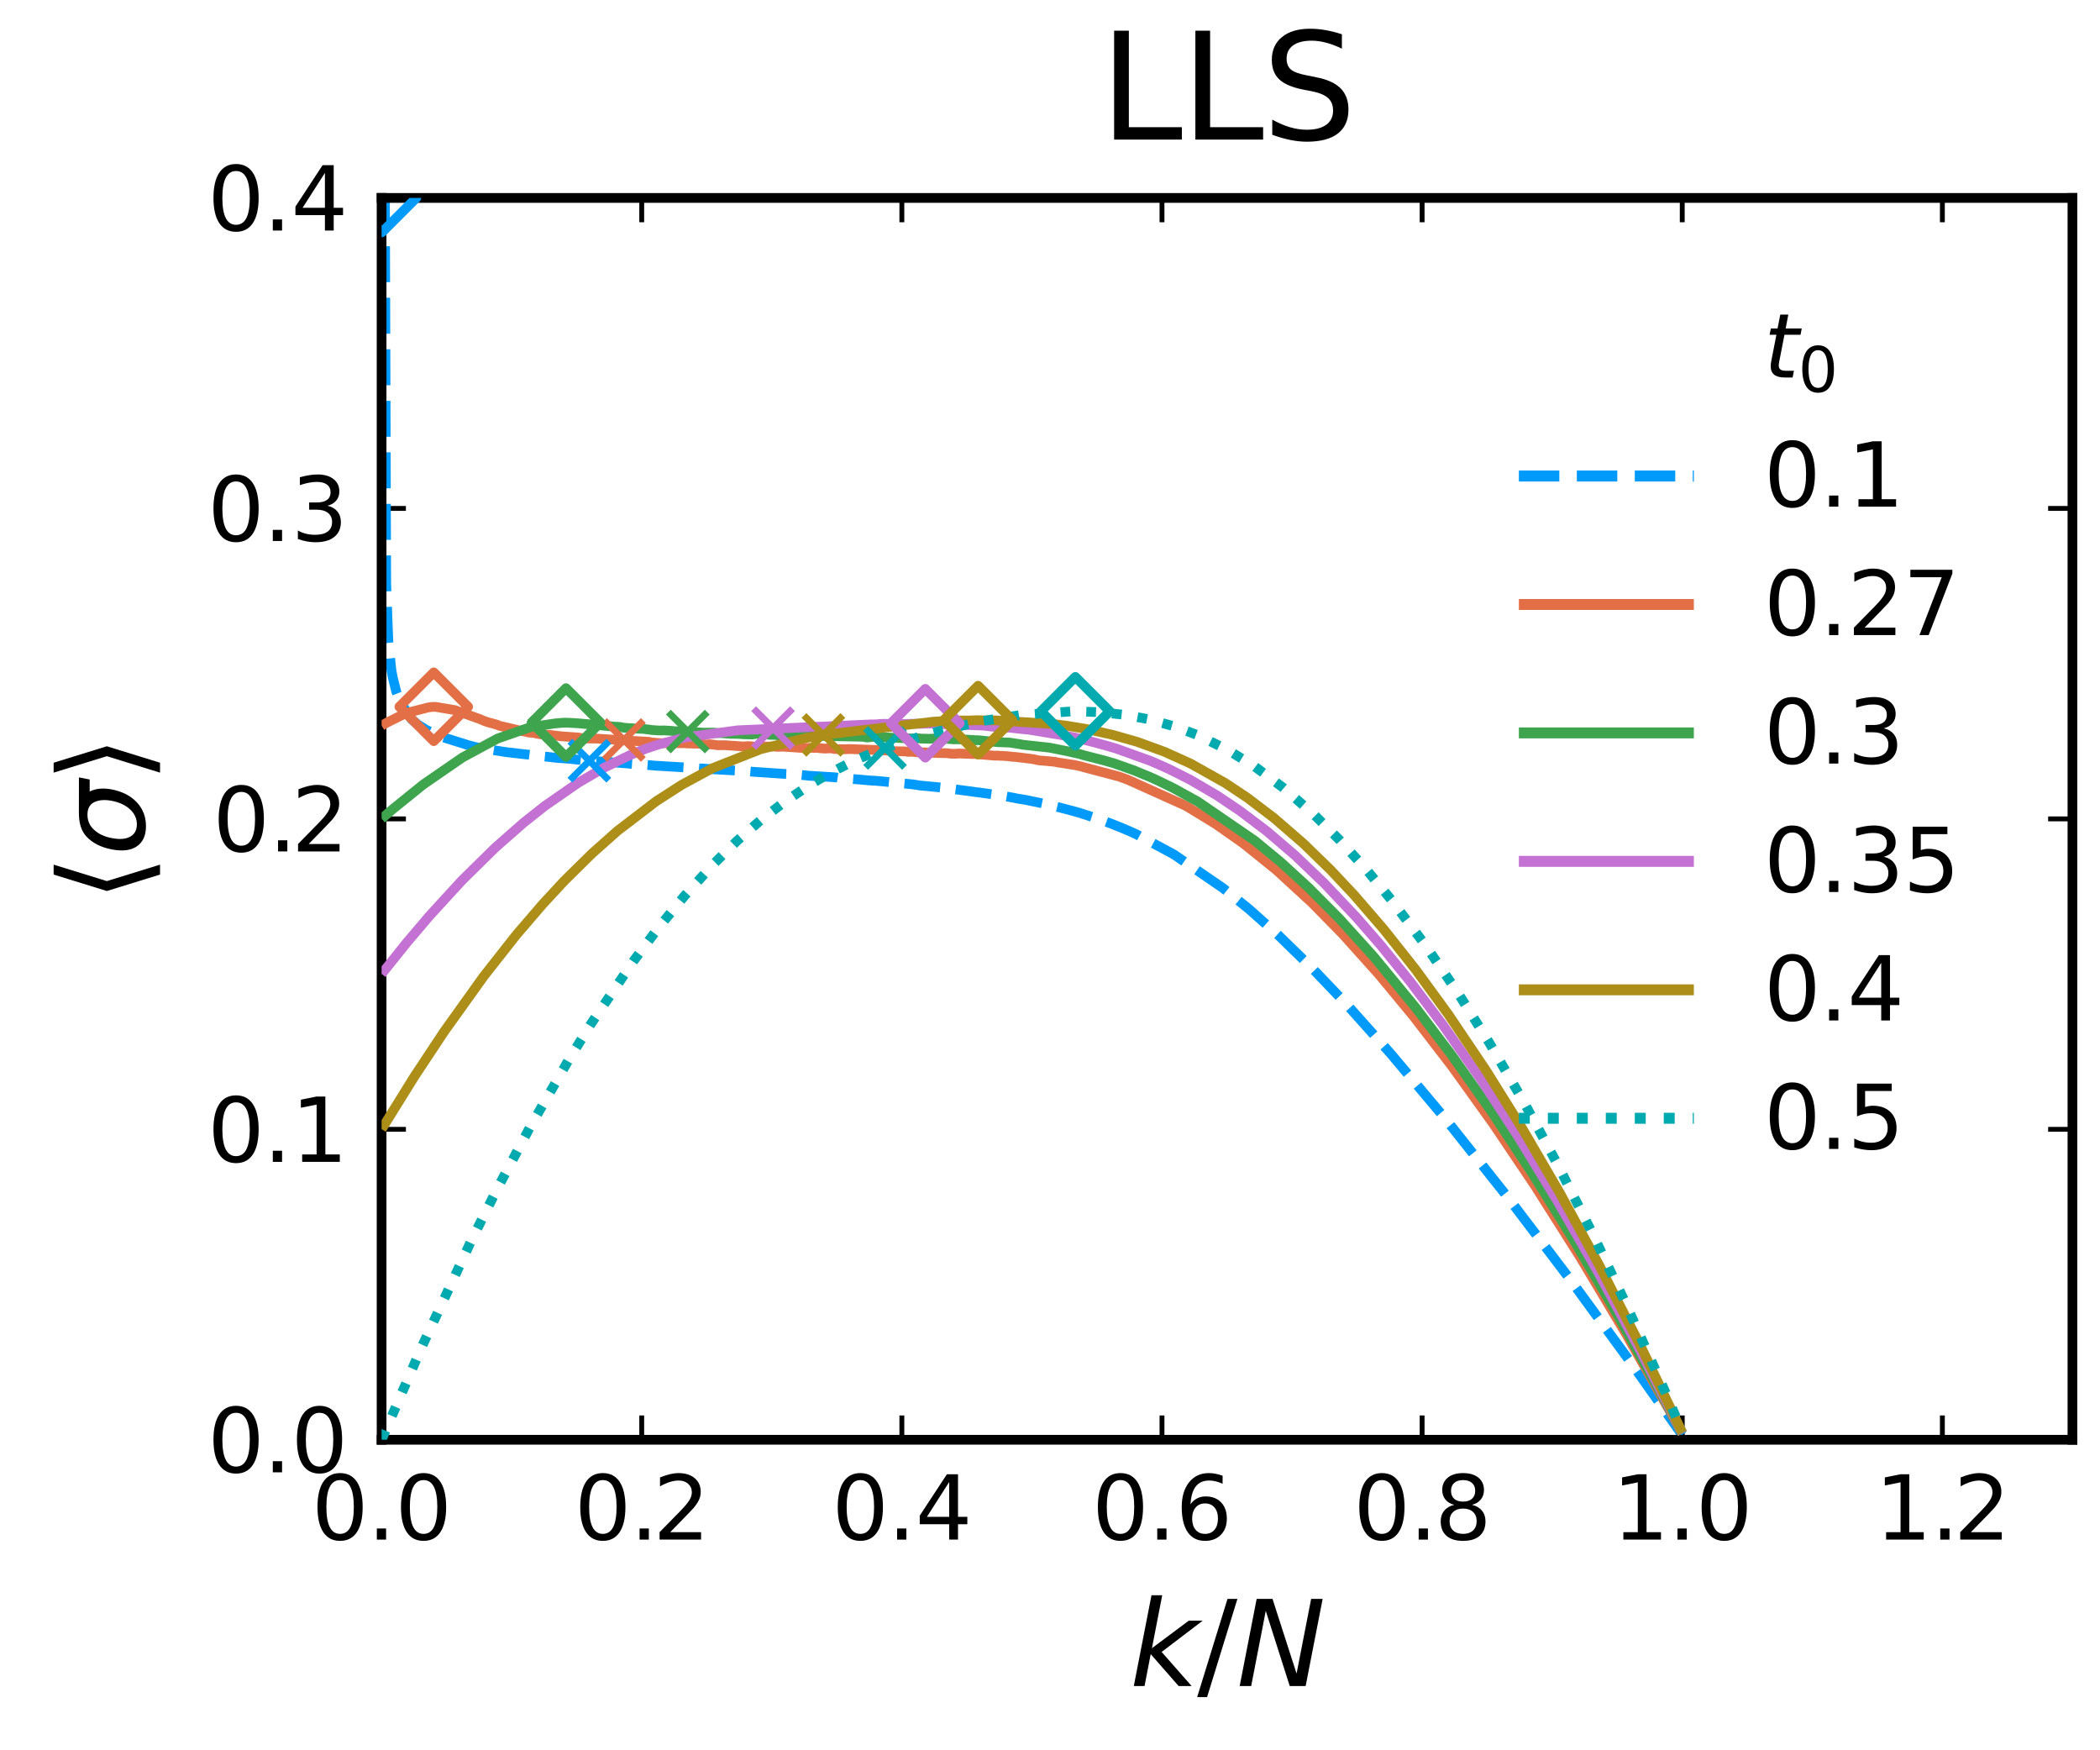 <?xml version="1.0" encoding="utf-8" standalone="no"?>
<!DOCTYPE svg PUBLIC "-//W3C//DTD SVG 1.1//EN"
  "http://www.w3.org/Graphics/SVG/1.1/DTD/svg11.dtd">
<svg xmlns:xlink="http://www.w3.org/1999/xlink" width="216pt" height="180pt" viewBox="0 0 216 180" xmlns="http://www.w3.org/2000/svg" version="1.1">
 <defs>
  <style type="text/css">*{stroke-linejoin: round; stroke-linecap: butt}</style>
 </defs>
 <g id="figure_1">
  <g id="patch_1">
   <path d="M 0 180 
L 216 180 
L 216 0 
L 0 0 
z
" style="fill: #ffffff"/>
  </g>
  <g id="axes_1">
   <g id="patch_2">
    <path d="M 39.25 148.065 
L 213.165 148.065 
L 213.165 20.355 
L 39.25 20.355 
z
" style="fill: #ffffff"/>
   </g>
   <g id="PathCollection_1">
    <defs>
     <path id="m5d7bbd8f47" d="M 0 0 
C 0 0 0 0 0 0 
C 0 0 0 0 0 0 
C 0 0 0 0 0 0 
C 0 0 0 0 0 0 
C 0 0 0 0 0 0 
C 0 0 0 0 0 0 
C 0 0 0 0 0 0 
C 0 0 0 0 0 0 
z
" style="stroke: #ffffff; stroke-width: 0.7"/>
    </defs>
    <g clip-path="url(#p84dfd2fa3d)">
     <use xlink:href="#m5d7bbd8f47" x="39.25" y="148.065" style="fill: #ffffff; fill-opacity: 0; stroke: #ffffff; stroke-width: 0.7"/>
    </g>
   </g>
   <g id="matplotlib.axis_1">
    <g id="xtick_1">
     <g id="line2d_1">
      <defs>
       <path id="m681c5c83a0" d="M 0 0 
L 0 -2.5 
" style="stroke: #000000; stroke-width: 0.5"/>
      </defs>
      <g>
       <use xlink:href="#m681c5c83a0" x="39.25" y="148.065" style="stroke: #000000; stroke-width: 0.5"/>
      </g>
     </g>
     <g id="line2d_2">
      <defs>
       <path id="m285d2ce507" d="M 0 0 
L 0 2.5 
" style="stroke: #000000; stroke-width: 0.5"/>
      </defs>
      <g>
       <use xlink:href="#m285d2ce507" x="39.25" y="20.355" style="stroke: #000000; stroke-width: 0.5"/>
      </g>
     </g>
     <g id="text_1">
      <!-- $0.0$ -->
      <g transform="translate(32.05 158.404) scale(0.09 -0.09)">
       <defs>
        <path id="DejaVuSans-30" d="M 2034 4250 
Q 1547 4250 1301 3770 
Q 1056 3291 1056 2328 
Q 1056 1369 1301 889 
Q 1547 409 2034 409 
Q 2525 409 2770 889 
Q 3016 1369 3016 2328 
Q 3016 3291 2770 3770 
Q 2525 4250 2034 4250 
z
M 2034 4750 
Q 2819 4750 3233 4129 
Q 3647 3509 3647 2328 
Q 3647 1150 3233 529 
Q 2819 -91 2034 -91 
Q 1250 -91 836 529 
Q 422 1150 422 2328 
Q 422 3509 836 4129 
Q 1250 4750 2034 4750 
z
" transform="scale(0.016)"/>
        <path id="DejaVuSans-2e" d="M 684 794 
L 1344 794 
L 1344 0 
L 684 0 
L 684 794 
z
" transform="scale(0.016)"/>
       </defs>
       <use xlink:href="#DejaVuSans-30" transform="translate(0 0.781)"/>
       <use xlink:href="#DejaVuSans-2e" transform="translate(63.623 0.781)"/>
       <use xlink:href="#DejaVuSans-30" transform="translate(95.41 0.781)"/>
      </g>
     </g>
    </g>
    <g id="xtick_2">
     <g id="line2d_3">
      <g>
       <use xlink:href="#m681c5c83a0" x="66.006" y="148.065" style="stroke: #000000; stroke-width: 0.5"/>
      </g>
     </g>
     <g id="line2d_4">
      <g>
       <use xlink:href="#m285d2ce507" x="66.006" y="20.355" style="stroke: #000000; stroke-width: 0.5"/>
      </g>
     </g>
     <g id="text_2">
      <!-- $0.2$ -->
      <g transform="translate(59.076 158.404) scale(0.09 -0.09)">
       <defs>
        <path id="DejaVuSans-32" d="M 1228 531 
L 3431 531 
L 3431 0 
L 469 0 
L 469 531 
Q 828 903 1448 1529 
Q 2069 2156 2228 2338 
Q 2531 2678 2651 2914 
Q 2772 3150 2772 3378 
Q 2772 3750 2511 3984 
Q 2250 4219 1831 4219 
Q 1534 4219 1204 4116 
Q 875 4013 500 3803 
L 500 4441 
Q 881 4594 1212 4672 
Q 1544 4750 1819 4750 
Q 2544 4750 2975 4387 
Q 3406 4025 3406 3419 
Q 3406 3131 3298 2873 
Q 3191 2616 2906 2266 
Q 2828 2175 2409 1742 
Q 1991 1309 1228 531 
z
" transform="scale(0.016)"/>
       </defs>
       <use xlink:href="#DejaVuSans-30" transform="translate(0 0.781)"/>
       <use xlink:href="#DejaVuSans-2e" transform="translate(63.623 0.781)"/>
       <use xlink:href="#DejaVuSans-32" transform="translate(89.91 0.781)"/>
      </g>
     </g>
    </g>
    <g id="xtick_3">
     <g id="line2d_5">
      <g>
       <use xlink:href="#m681c5c83a0" x="92.763" y="148.065" style="stroke: #000000; stroke-width: 0.5"/>
      </g>
     </g>
     <g id="line2d_6">
      <g>
       <use xlink:href="#m285d2ce507" x="92.763" y="20.355" style="stroke: #000000; stroke-width: 0.5"/>
      </g>
     </g>
     <g id="text_3">
      <!-- $0.4$ -->
      <g transform="translate(85.563 158.404) scale(0.09 -0.09)">
       <defs>
        <path id="DejaVuSans-34" d="M 2419 4116 
L 825 1625 
L 2419 1625 
L 2419 4116 
z
M 2253 4666 
L 3047 4666 
L 3047 1625 
L 3713 1625 
L 3713 1100 
L 3047 1100 
L 3047 0 
L 2419 0 
L 2419 1100 
L 313 1100 
L 313 1709 
L 2253 4666 
z
" transform="scale(0.016)"/>
       </defs>
       <use xlink:href="#DejaVuSans-30" transform="translate(0 0.781)"/>
       <use xlink:href="#DejaVuSans-2e" transform="translate(63.623 0.781)"/>
       <use xlink:href="#DejaVuSans-34" transform="translate(95.41 0.781)"/>
      </g>
     </g>
    </g>
    <g id="xtick_4">
     <g id="line2d_7">
      <g>
       <use xlink:href="#m681c5c83a0" x="119.519" y="148.065" style="stroke: #000000; stroke-width: 0.5"/>
      </g>
     </g>
     <g id="line2d_8">
      <g>
       <use xlink:href="#m285d2ce507" x="119.519" y="20.355" style="stroke: #000000; stroke-width: 0.5"/>
      </g>
     </g>
     <g id="text_4">
      <!-- $0.6$ -->
      <g transform="translate(112.319 158.404) scale(0.09 -0.09)">
       <defs>
        <path id="DejaVuSans-36" d="M 2113 2584 
Q 1688 2584 1439 2293 
Q 1191 2003 1191 1497 
Q 1191 994 1439 701 
Q 1688 409 2113 409 
Q 2538 409 2786 701 
Q 3034 994 3034 1497 
Q 3034 2003 2786 2293 
Q 2538 2584 2113 2584 
z
M 3366 4563 
L 3366 3988 
Q 3128 4100 2886 4159 
Q 2644 4219 2406 4219 
Q 1781 4219 1451 3797 
Q 1122 3375 1075 2522 
Q 1259 2794 1537 2939 
Q 1816 3084 2150 3084 
Q 2853 3084 3261 2657 
Q 3669 2231 3669 1497 
Q 3669 778 3244 343 
Q 2819 -91 2113 -91 
Q 1303 -91 875 529 
Q 447 1150 447 2328 
Q 447 3434 972 4092 
Q 1497 4750 2381 4750 
Q 2619 4750 2861 4703 
Q 3103 4656 3366 4563 
z
" transform="scale(0.016)"/>
       </defs>
       <use xlink:href="#DejaVuSans-30" transform="translate(0 0.781)"/>
       <use xlink:href="#DejaVuSans-2e" transform="translate(63.623 0.781)"/>
       <use xlink:href="#DejaVuSans-36" transform="translate(95.41 0.781)"/>
      </g>
     </g>
    </g>
    <g id="xtick_5">
     <g id="line2d_9">
      <g>
       <use xlink:href="#m681c5c83a0" x="146.275" y="148.065" style="stroke: #000000; stroke-width: 0.5"/>
      </g>
     </g>
     <g id="line2d_10">
      <g>
       <use xlink:href="#m285d2ce507" x="146.275" y="20.355" style="stroke: #000000; stroke-width: 0.5"/>
      </g>
     </g>
     <g id="text_5">
      <!-- $0.8$ -->
      <g transform="translate(139.21 158.404) scale(0.09 -0.09)">
       <defs>
        <path id="DejaVuSans-38" d="M 2034 2216 
Q 1584 2216 1326 1975 
Q 1069 1734 1069 1313 
Q 1069 891 1326 650 
Q 1584 409 2034 409 
Q 2484 409 2743 651 
Q 3003 894 3003 1313 
Q 3003 1734 2745 1975 
Q 2488 2216 2034 2216 
z
M 1403 2484 
Q 997 2584 770 2862 
Q 544 3141 544 3541 
Q 544 4100 942 4425 
Q 1341 4750 2034 4750 
Q 2731 4750 3128 4425 
Q 3525 4100 3525 3541 
Q 3525 3141 3298 2862 
Q 3072 2584 2669 2484 
Q 3125 2378 3379 2068 
Q 3634 1759 3634 1313 
Q 3634 634 3220 271 
Q 2806 -91 2034 -91 
Q 1263 -91 848 271 
Q 434 634 434 1313 
Q 434 1759 690 2068 
Q 947 2378 1403 2484 
z
M 1172 3481 
Q 1172 3119 1398 2916 
Q 1625 2713 2034 2713 
Q 2441 2713 2670 2916 
Q 2900 3119 2900 3481 
Q 2900 3844 2670 4047 
Q 2441 4250 2034 4250 
Q 1625 4250 1398 4047 
Q 1172 3844 1172 3481 
z
" transform="scale(0.016)"/>
       </defs>
       <use xlink:href="#DejaVuSans-30" transform="translate(0 0.781)"/>
       <use xlink:href="#DejaVuSans-2e" transform="translate(63.623 0.781)"/>
       <use xlink:href="#DejaVuSans-38" transform="translate(92.785 0.781)"/>
      </g>
     </g>
    </g>
    <g id="xtick_6">
     <g id="line2d_11">
      <g>
       <use xlink:href="#m681c5c83a0" x="173.031" y="148.065" style="stroke: #000000; stroke-width: 0.5"/>
      </g>
     </g>
     <g id="line2d_12">
      <g>
       <use xlink:href="#m285d2ce507" x="173.031" y="20.355" style="stroke: #000000; stroke-width: 0.5"/>
      </g>
     </g>
     <g id="text_6">
      <!-- $1.0$ -->
      <g transform="translate(165.831 158.404) scale(0.09 -0.09)">
       <defs>
        <path id="DejaVuSans-31" d="M 794 531 
L 1825 531 
L 1825 4091 
L 703 3866 
L 703 4441 
L 1819 4666 
L 2450 4666 
L 2450 531 
L 3481 531 
L 3481 0 
L 794 0 
L 794 531 
z
" transform="scale(0.016)"/>
       </defs>
       <use xlink:href="#DejaVuSans-31" transform="translate(0 0.781)"/>
       <use xlink:href="#DejaVuSans-2e" transform="translate(63.623 0.781)"/>
       <use xlink:href="#DejaVuSans-30" transform="translate(95.41 0.781)"/>
      </g>
     </g>
    </g>
    <g id="xtick_7">
     <g id="line2d_13">
      <g>
       <use xlink:href="#m681c5c83a0" x="199.787" y="148.065" style="stroke: #000000; stroke-width: 0.5"/>
      </g>
     </g>
     <g id="line2d_14">
      <g>
       <use xlink:href="#m285d2ce507" x="199.787" y="20.355" style="stroke: #000000; stroke-width: 0.5"/>
      </g>
     </g>
     <g id="text_7">
      <!-- $1.2$ -->
      <g transform="translate(192.857 158.404) scale(0.09 -0.09)">
       <use xlink:href="#DejaVuSans-31" transform="translate(0 0.781)"/>
       <use xlink:href="#DejaVuSans-2e" transform="translate(63.623 0.781)"/>
       <use xlink:href="#DejaVuSans-32" transform="translate(89.91 0.781)"/>
      </g>
     </g>
    </g>
    <g id="text_8">
     <!-- $k/N$ -->
     <g transform="translate(116.188 173.394) scale(0.12 -0.12)">
      <defs>
       <path id="DejaVuSans-Oblique-6b" d="M 1172 4863 
L 1747 4863 
L 1197 2028 
L 3169 3500 
L 3916 3500 
L 1716 1825 
L 3322 0 
L 2625 0 
L 1131 1709 
L 800 0 
L 225 0 
L 1172 4863 
z
" transform="scale(0.016)"/>
       <path id="DejaVuSans-2f" d="M 1625 4666 
L 2156 4666 
L 531 -594 
L 0 -594 
L 1625 4666 
z
" transform="scale(0.016)"/>
       <path id="DejaVuSans-Oblique-4e" d="M 1081 4666 
L 1931 4666 
L 3219 666 
L 4000 4666 
L 4616 4666 
L 3706 0 
L 2853 0 
L 1569 4025 
L 788 0 
L 172 0 
L 1081 4666 
z
" transform="scale(0.016)"/>
      </defs>
      <use xlink:href="#DejaVuSans-Oblique-6b" transform="translate(0 0.016)"/>
      <use xlink:href="#DejaVuSans-2f" transform="translate(57.91 0.016)"/>
      <use xlink:href="#DejaVuSans-Oblique-4e" transform="translate(91.602 0.016)"/>
     </g>
    </g>
   </g>
   <g id="matplotlib.axis_2">
    <g id="ytick_1">
     <g id="line2d_15">
      <defs>
       <path id="mf1ea74fd3f" d="M 0 0 
L 2.5 0 
" style="stroke: #000000; stroke-width: 0.5"/>
      </defs>
      <g>
       <use xlink:href="#mf1ea74fd3f" x="39.25" y="148.065" style="stroke: #000000; stroke-width: 0.5"/>
      </g>
     </g>
     <g id="line2d_16">
      <defs>
       <path id="m66b66119ad" d="M 0 0 
L -2.5 0 
" style="stroke: #000000; stroke-width: 0.5"/>
      </defs>
      <g>
       <use xlink:href="#m66b66119ad" x="213.165" y="148.065" style="stroke: #000000; stroke-width: 0.5"/>
      </g>
     </g>
     <g id="text_9">
      <!-- $0.0$ -->
      <g transform="translate(21.35 151.485) scale(0.09 -0.09)">
       <use xlink:href="#DejaVuSans-30" transform="translate(0 0.781)"/>
       <use xlink:href="#DejaVuSans-2e" transform="translate(63.623 0.781)"/>
       <use xlink:href="#DejaVuSans-30" transform="translate(95.41 0.781)"/>
      </g>
     </g>
    </g>
    <g id="ytick_2">
     <g id="line2d_17">
      <g>
       <use xlink:href="#mf1ea74fd3f" x="39.25" y="116.139" style="stroke: #000000; stroke-width: 0.5"/>
      </g>
     </g>
     <g id="line2d_18">
      <g>
       <use xlink:href="#m66b66119ad" x="213.165" y="116.139" style="stroke: #000000; stroke-width: 0.5"/>
      </g>
     </g>
     <g id="text_10">
      <!-- $0.1$ -->
      <g transform="translate(21.35 119.558) scale(0.09 -0.09)">
       <use xlink:href="#DejaVuSans-30" transform="translate(0 0.781)"/>
       <use xlink:href="#DejaVuSans-2e" transform="translate(63.623 0.781)"/>
       <use xlink:href="#DejaVuSans-31" transform="translate(95.41 0.781)"/>
      </g>
     </g>
    </g>
    <g id="ytick_3">
     <g id="line2d_19">
      <g>
       <use xlink:href="#mf1ea74fd3f" x="39.25" y="84.212" style="stroke: #000000; stroke-width: 0.5"/>
      </g>
     </g>
     <g id="line2d_20">
      <g>
       <use xlink:href="#m66b66119ad" x="213.165" y="84.212" style="stroke: #000000; stroke-width: 0.5"/>
      </g>
     </g>
     <g id="text_11">
      <!-- $0.2$ -->
      <g transform="translate(21.89 87.631) scale(0.09 -0.09)">
       <use xlink:href="#DejaVuSans-30" transform="translate(0 0.781)"/>
       <use xlink:href="#DejaVuSans-2e" transform="translate(63.623 0.781)"/>
       <use xlink:href="#DejaVuSans-32" transform="translate(89.91 0.781)"/>
      </g>
     </g>
    </g>
    <g id="ytick_4">
     <g id="line2d_21">
      <g>
       <use xlink:href="#mf1ea74fd3f" x="39.25" y="52.285" style="stroke: #000000; stroke-width: 0.5"/>
      </g>
     </g>
     <g id="line2d_22">
      <g>
       <use xlink:href="#m66b66119ad" x="213.165" y="52.285" style="stroke: #000000; stroke-width: 0.5"/>
      </g>
     </g>
     <g id="text_12">
      <!-- $0.3$ -->
      <g transform="translate(21.35 55.705) scale(0.09 -0.09)">
       <defs>
        <path id="DejaVuSans-33" d="M 2597 2516 
Q 3050 2419 3304 2112 
Q 3559 1806 3559 1356 
Q 3559 666 3084 287 
Q 2609 -91 1734 -91 
Q 1441 -91 1130 -33 
Q 819 25 488 141 
L 488 750 
Q 750 597 1062 519 
Q 1375 441 1716 441 
Q 2309 441 2620 675 
Q 2931 909 2931 1356 
Q 2931 1769 2642 2001 
Q 2353 2234 1838 2234 
L 1294 2234 
L 1294 2753 
L 1863 2753 
Q 2328 2753 2575 2939 
Q 2822 3125 2822 3475 
Q 2822 3834 2567 4026 
Q 2313 4219 1838 4219 
Q 1578 4219 1281 4162 
Q 984 4106 628 3988 
L 628 4550 
Q 988 4650 1302 4700 
Q 1616 4750 1894 4750 
Q 2613 4750 3031 4423 
Q 3450 4097 3450 3541 
Q 3450 3153 3228 2886 
Q 3006 2619 2597 2516 
z
" transform="scale(0.016)"/>
       </defs>
       <use xlink:href="#DejaVuSans-30" transform="translate(0 0.781)"/>
       <use xlink:href="#DejaVuSans-2e" transform="translate(63.623 0.781)"/>
       <use xlink:href="#DejaVuSans-33" transform="translate(95.41 0.781)"/>
      </g>
     </g>
    </g>
    <g id="ytick_5">
     <g id="line2d_23">
      <g>
       <use xlink:href="#mf1ea74fd3f" x="39.25" y="20.359" style="stroke: #000000; stroke-width: 0.5"/>
      </g>
     </g>
     <g id="line2d_24">
      <g>
       <use xlink:href="#m66b66119ad" x="213.165" y="20.359" style="stroke: #000000; stroke-width: 0.5"/>
      </g>
     </g>
     <g id="text_13">
      <!-- $0.4$ -->
      <g transform="translate(21.35 23.778) scale(0.09 -0.09)">
       <use xlink:href="#DejaVuSans-30" transform="translate(0 0.781)"/>
       <use xlink:href="#DejaVuSans-2e" transform="translate(63.623 0.781)"/>
       <use xlink:href="#DejaVuSans-34" transform="translate(95.41 0.781)"/>
      </g>
     </g>
    </g>
    <g id="text_14">
     <!-- $\langle σ \rangle$ -->
     <g transform="translate(14.855 92.73) rotate(-90) scale(0.12 -0.12)">
      <defs>
       <path id="DejaVuSans-27e8" d="M 572 2006 
L 1453 4856 
L 1984 4856 
L 1103 2006 
L 1984 -844 
L 1453 -844 
L 572 2006 
z
" transform="scale(0.016)"/>
       <path id="DejaVuSans-Oblique-3c3" d="M 2219 3044 
Q 1744 3044 1422 2700 
Q 1081 2341 969 1747 
Q 844 1119 1044 756 
Q 1241 397 1706 397 
Q 2166 397 2503 759 
Q 2844 1122 2966 1747 
Q 3075 2319 2881 2700 
Q 2700 3044 2219 3044 
z
M 2309 3503 
L 4219 3500 
L 4106 2925 
L 3463 2925 
Q 3706 2438 3575 1747 
Q 3406 888 2884 400 
Q 2359 -91 1609 -91 
Q 856 -91 525 400 
Q 194 888 363 1747 
Q 528 2609 1050 3097 
Q 1484 3503 2309 3503 
z
" transform="scale(0.016)"/>
       <path id="DejaVuSans-27e9" d="M 1925 2006 
L 1044 -844 
L 513 -844 
L 1394 2006 
L 513 4856 
L 1044 4856 
L 1925 2006 
z
" transform="scale(0.016)"/>
      </defs>
      <use xlink:href="#DejaVuSans-27e8" transform="translate(0 0.125)"/>
      <use xlink:href="#DejaVuSans-Oblique-3c3" transform="translate(39.014 0.125)"/>
      <use xlink:href="#DejaVuSans-27e9" transform="translate(102.393 0.125)"/>
     </g>
    </g>
   </g>
   <g id="line2d_25">
    <path d="M 39.258 20.355 
L 39.593 20.355 
L 39.724 60.061 
L 39.944 65.915 
L 40.255 68.892 
L 40.385 69.612 
L 40.753 71.113 
L 41.185 72.211 
L 42.329 73.954 
L 42.974 74.516 
L 43.823 75.049 
L 44.982 75.638 
L 48.322 76.683 
L 48.804 76.803 
L 49.604 76.965 
L 51.817 77.312 
L 52.135 77.357 
L 53.45 77.511 
L 54.413 77.617 
L 55.467 77.746 
L 56.202 77.82 
L 56.528 77.854 
L 57.443 77.959 
L 57.655 77.965 
L 58.716 78.047 
L 59.068 78.087 
L 59.933 78.182 
L 61.591 78.294 
L 61.909 78.318 
L 64.555 78.517 
L 64.808 78.547 
L 65.739 78.609 
L 65.975 78.628 
L 67.078 78.711 
L 67.445 78.749 
L 67.706 78.761 
L 68.033 78.78 
L 71.03 78.955 
L 71.944 79.032 
L 72.23 79.028 
L 73.038 79.094 
L 76.06 79.263 
L 77.023 79.331 
L 77.546 79.377 
L 80.101 79.547 
L 80.518 79.578 
L 81.816 79.638 
L 82.608 79.717 
L 82.87 79.738 
L 83.139 79.773 
L 85.727 79.926 
L 86.029 79.955 
L 86.389 80.014 
L 88.504 80.177 
L 89.41 80.261 
L 89.704 80.275 
L 90.251 80.31 
L 92.031 80.483 
L 92.358 80.508 
L 93.019 80.58 
L 93.901 80.666 
L 94.636 80.783 
L 95.861 80.896 
L 96.922 81.002 
L 97.2 81.04 
L 100.09 81.416 
L 100.343 81.458 
L 100.784 81.508 
L 103.267 81.858 
L 103.479 81.906 
L 104.287 82.047 
L 104.565 82.11 
L 105.561 82.274 
L 105.871 82.339 
L 107.243 82.624 
L 107.602 82.711 
L 108.354 82.894 
L 109.007 83.047 
L 110.256 83.377 
L 110.991 83.582 
L 112.714 84.135 
L 113.4 84.377 
L 114.29 84.704 
L 115.147 85.046 
L 116.274 85.52 
L 116.984 85.85 
L 120.716 87.856 
L 125.795 91.333 
L 128.457 93.483 
L 131.527 96.217 
L 134.915 99.518 
L 138.418 103.186 
L 143.064 108.384 
L 148.625 115.004 
L 155.043 123.073 
L 161.526 131.611 
L 167.944 140.396 
L 173.031 147.575 
L 173.031 147.575 
" clip-path="url(#p84dfd2fa3d)" style="fill: none; stroke-dasharray: 3.7,1.6; stroke-dashoffset: 0; stroke: #009afa"/>
   </g>
   <g id="patch_3">
    <path d="M 39.25 148.065 
L 39.25 20.355 
" style="fill: none; stroke: #000000; stroke-linejoin: miter; stroke-linecap: square"/>
   </g>
   <g id="patch_4">
    <path d="M 213.165 148.065 
L 213.165 20.355 
" style="fill: none; stroke: #000000; stroke-linejoin: miter; stroke-linecap: square"/>
   </g>
   <g id="patch_5">
    <path d="M 39.25 148.065 
L 213.165 148.065 
" style="fill: none; stroke: #000000; stroke-linejoin: miter; stroke-linecap: square"/>
   </g>
   <g id="patch_6">
    <path d="M 39.25 20.355 
L 213.165 20.355 
" style="fill: none; stroke: #000000; stroke-linejoin: miter; stroke-linecap: square"/>
   </g>
   <g id="line2d_26">
    <path d="M 39.258 74.624 
L 39.838 74.293 
L 41.749 73.339 
L 44.06 72.751 
L 44.435 72.702 
L 44.795 72.693 
L 46.836 73.038 
L 47.571 73.335 
L 47.816 73.398 
L 49.147 73.877 
L 49.302 73.929 
L 49.857 74.164 
L 50.102 74.245 
L 50.355 74.324 
L 50.616 74.388 
L 51.147 74.541 
L 51.384 74.643 
L 53.817 75.211 
L 53.956 75.23 
L 54.177 75.276 
L 54.324 75.326 
L 55.001 75.387 
L 55.132 75.419 
L 55.14 75.433 
L 55.589 75.509 
L 55.834 75.54 
L 56.308 75.578 
L 56.528 75.573 
L 57.508 75.694 
L 57.679 75.718 
L 59.345 75.836 
L 59.525 75.856 
L 59.811 75.904 
L 59.998 75.945 
L 60.227 75.942 
L 60.439 75.948 
L 60.619 75.951 
L 61.346 75.953 
L 61.664 75.976 
L 65.143 76.203 
L 65.265 76.203 
L 66.735 76.289 
L 66.98 76.344 
L 67.135 76.363 
L 67.813 76.416 
L 68.009 76.429 
L 68.997 76.402 
L 69.168 76.393 
L 69.315 76.435 
L 69.323 76.428 
L 70.23 76.431 
L 70.54 76.438 
L 70.679 76.459 
L 71.708 76.479 
L 71.928 76.489 
L 72.222 76.516 
L 72.426 76.537 
L 72.598 76.577 
L 72.998 76.54 
L 73.3 76.57 
L 73.814 76.639 
L 73.961 76.647 
L 74.141 76.637 
L 74.565 76.636 
L 76.476 76.766 
L 76.599 76.756 
L 76.966 76.73 
L 77.154 76.745 
L 77.333 76.754 
L 77.603 76.798 
L 79.546 76.766 
L 79.726 76.783 
L 79.987 76.809 
L 80.142 76.799 
L 80.436 76.79 
L 80.6 76.79 
L 82.045 76.888 
L 82.527 76.919 
L 82.976 76.917 
L 83.327 76.913 
L 83.482 76.9 
L 83.768 76.925 
L 84.021 76.896 
L 84.266 76.941 
L 84.821 76.984 
L 84.944 76.981 
L 85.458 76.951 
L 85.629 76.989 
L 85.85 77.027 
L 86.046 77.031 
L 86.193 77.044 
L 86.879 77.053 
L 87.442 77.033 
L 90.578 77.145 
L 90.708 77.15 
L 90.904 77.177 
L 90.912 77.164 
L 91.125 77.179 
L 91.37 77.193 
L 91.672 77.233 
L 91.802 77.241 
L 91.917 77.248 
L 91.925 77.255 
L 93.084 77.273 
L 93.207 77.294 
L 93.444 77.325 
L 93.64 77.304 
L 93.852 77.318 
L 94.497 77.376 
L 94.628 77.356 
L 96.171 77.433 
L 96.301 77.435 
L 96.481 77.442 
L 97.265 77.455 
L 97.42 77.459 
L 97.649 77.49 
L 97.853 77.515 
L 98.065 77.514 
L 98.31 77.522 
L 98.58 77.488 
L 100.025 77.543 
L 100.262 77.538 
L 102.303 77.714 
L 102.564 77.705 
L 102.842 77.729 
L 103.013 77.727 
L 103.691 77.772 
L 104.214 77.837 
L 104.401 77.84 
L 106.051 78.039 
L 106.222 78.061 
L 106.925 78.21 
L 107.063 78.217 
L 107.57 78.256 
L 108.215 78.317 
L 108.5 78.345 
L 108.721 78.397 
L 110.648 78.697 
L 110.844 78.746 
L 111.228 78.83 
L 111.456 78.901 
L 112.175 79.089 
L 115.033 79.843 
L 115.564 80.029 
L 116.062 80.216 
L 121.924 82.853 
L 122.186 83.003 
L 125.043 84.743 
L 127.893 86.745 
L 131.257 89.455 
L 134.948 92.844 
L 138.124 96.082 
L 141.872 100.262 
L 145.432 104.569 
L 149.409 109.741 
L 153.598 115.579 
L 157.876 121.933 
L 162.49 129.214 
L 167.291 137.244 
L 171.994 145.548 
L 173.031 147.436 
L 173.031 147.436 
" clip-path="url(#p84dfd2fa3d)" style="fill: none; stroke: #e36f47"/>
   </g>
   <g id="text_15">
    <!-- LLS -->
    <g transform="translate(113.089 14.355) scale(0.15 -0.15)">
     <defs>
      <path id="DejaVuSans-4c" d="M 628 4666 
L 1259 4666 
L 1259 531 
L 3531 531 
L 3531 0 
L 628 0 
L 628 4666 
z
" transform="scale(0.016)"/>
      <path id="DejaVuSans-53" d="M 3425 4513 
L 3425 3897 
Q 3066 4069 2747 4153 
Q 2428 4238 2131 4238 
Q 1616 4238 1336 4038 
Q 1056 3838 1056 3469 
Q 1056 3159 1242 3001 
Q 1428 2844 1947 2747 
L 2328 2669 
Q 3034 2534 3370 2195 
Q 3706 1856 3706 1288 
Q 3706 609 3251 259 
Q 2797 -91 1919 -91 
Q 1588 -91 1214 -16 
Q 841 59 441 206 
L 441 856 
Q 825 641 1194 531 
Q 1563 422 1919 422 
Q 2459 422 2753 634 
Q 3047 847 3047 1241 
Q 3047 1584 2836 1778 
Q 2625 1972 2144 2069 
L 1759 2144 
Q 1053 2284 737 2584 
Q 422 2884 422 3419 
Q 422 4038 858 4394 
Q 1294 4750 2059 4750 
Q 2388 4750 2728 4690 
Q 3069 4631 3425 4513 
z
" transform="scale(0.016)"/>
     </defs>
     <use xlink:href="#DejaVuSans-4c"/>
     <use xlink:href="#DejaVuSans-4c" x="55.713"/>
     <use xlink:href="#DejaVuSans-53" x="111.426"/>
    </g>
   </g>
   <g id="line2d_27">
    <path d="M 39.258 84.2 
L 40.418 83.194 
L 43.545 80.671 
L 47.579 77.893 
L 51.18 75.952 
L 54.617 74.762 
L 57.092 74.398 
L 57.982 74.321 
L 58.3 74.323 
L 58.847 74.348 
L 59.5 74.388 
L 63.02 74.713 
L 63.297 74.74 
L 63.526 74.74 
L 63.918 74.78 
L 64.081 74.826 
L 64.481 74.865 
L 65.926 74.952 
L 66.106 74.948 
L 66.474 75 
L 66.792 75.034 
L 67.061 75.077 
L 67.666 75.119 
L 67.796 75.124 
L 68.115 75.123 
L 68.294 75.115 
L 69.152 75.167 
L 69.291 75.189 
L 69.74 75.21 
L 70.074 75.236 
L 70.254 75.257 
L 70.573 75.229 
L 71.503 75.301 
L 72.459 75.354 
L 72.671 75.347 
L 73.202 75.344 
L 73.447 75.343 
L 73.684 75.376 
L 73.937 75.395 
L 74.239 75.396 
L 75.161 75.469 
L 75.945 75.475 
L 76.533 75.515 
L 76.803 75.52 
L 77.382 75.533 
L 77.897 75.463 
L 78.493 75.482 
L 78.73 75.462 
L 79.13 75.569 
L 79.563 75.572 
L 79.93 75.597 
L 80.093 75.629 
L 80.338 75.64 
L 81.555 75.641 
L 81.865 75.613 
L 82.02 75.638 
L 88.74 75.77 
L 88.887 75.786 
L 89.181 75.848 
L 89.606 75.798 
L 89.753 75.779 
L 94.007 75.958 
L 94.146 75.951 
L 94.489 75.927 
L 94.717 75.955 
L 95.607 75.978 
L 95.852 75.959 
L 96.146 75.958 
L 96.318 75.941 
L 96.522 75.956 
L 96.751 75.96 
L 97.183 75.973 
L 97.338 75.977 
L 97.722 76.005 
L 97.918 76.022 
L 98.098 76.038 
L 98.433 76.022 
L 99.608 76.073 
L 100.417 76.124 
L 100.629 76.124 
L 101.927 76.256 
L 102.091 76.249 
L 102.254 76.285 
L 102.523 76.323 
L 102.687 76.325 
L 102.989 76.336 
L 103.201 76.343 
L 103.364 76.354 
L 103.528 76.358 
L 103.871 76.372 
L 104.957 76.539 
L 105.194 76.588 
L 107.741 76.867 
L 107.986 76.896 
L 109.758 77.251 
L 110.158 77.344 
L 111.015 77.532 
L 111.203 77.588 
L 111.375 77.645 
L 113.539 78.199 
L 114.102 78.362 
L 114.576 78.496 
L 116.609 79.216 
L 117.041 79.393 
L 117.401 79.547 
L 118.25 79.89 
L 119.026 80.243 
L 120.683 81.047 
L 123.214 82.443 
L 129.069 86.461 
L 131.723 88.654 
L 134.597 91.285 
L 137.757 94.468 
L 141.284 98.368 
L 145.628 103.644 
L 149.262 108.435 
L 153.393 114.28 
L 157.68 120.773 
L 161.894 127.567 
L 166.327 135.145 
L 170.916 143.438 
L 173.031 147.412 
L 173.031 147.412 
" clip-path="url(#p84dfd2fa3d)" style="fill: none; stroke: #3ea44e"/>
   </g>
   <g id="line2d_28">
    <path d="M 39.258 100.162 
L 41.855 96.919 
L 44.182 94.18 
L 47.514 90.544 
L 50.927 87.187 
L 53.834 84.631 
L 56.046 82.88 
L 59.435 80.527 
L 62.081 78.977 
L 64.971 77.577 
L 66.474 76.977 
L 67.723 76.565 
L 70.083 75.952 
L 70.613 75.814 
L 75.872 75.106 
L 89.59 74.499 
L 89.786 74.502 
L 90.235 74.484 
L 90.439 74.463 
L 90.806 74.443 
L 91.206 74.438 
L 91.492 74.46 
L 92.268 74.456 
L 92.603 74.445 
L 92.937 74.451 
L 93.207 74.45 
L 93.746 74.433 
L 94.293 74.435 
L 94.481 74.44 
L 95.983 74.399 
L 96.628 74.463 
L 96.857 74.459 
L 97.363 74.486 
L 97.763 74.478 
L 98.065 74.509 
L 98.473 74.487 
L 99.723 74.57 
L 99.984 74.575 
L 100.948 74.614 
L 101.176 74.621 
L 102.083 74.734 
L 102.303 74.744 
L 103.299 74.807 
L 103.56 74.824 
L 103.887 74.839 
L 104.663 74.923 
L 104.891 74.952 
L 105.863 75.047 
L 107.864 75.377 
L 109.121 75.584 
L 109.701 75.683 
L 110.558 75.852 
L 111.489 76.072 
L 112.51 76.336 
L 113.898 76.711 
L 114.159 76.795 
L 114.78 76.972 
L 118.258 78.223 
L 119.083 78.572 
L 120.389 79.166 
L 122.431 80.197 
L 125.199 81.819 
L 127.55 83.399 
L 130.31 85.488 
L 133.209 87.968 
L 136.156 90.782 
L 139.553 94.375 
L 141.978 97.162 
L 145.065 100.966 
L 148.38 105.364 
L 152.242 110.881 
L 156.162 116.896 
L 160.154 123.448 
L 164.409 130.886 
L 168.581 138.63 
L 172.99 147.289 
L 173.031 147.371 
L 173.031 147.371 
" clip-path="url(#p84dfd2fa3d)" style="fill: none; stroke: #c371d2"/>
   </g>
   <g id="line2d_29">
    <path d="M 39.258 116.123 
L 42.614 110.725 
L 45.685 106.088 
L 49.767 100.387 
L 53.123 96.126 
L 55.801 93.009 
L 58.022 90.607 
L 60.88 87.788 
L 63.51 85.45 
L 67.502 82.396 
L 70.107 80.719 
L 73.283 79.001 
L 78.256 77.04 
L 82.91 75.894 
L 83.49 75.792 
L 84.952 75.549 
L 95.926 74.228 
L 96.963 74.163 
L 97.436 74.124 
L 98.384 74.099 
L 99.772 74.093 
L 100.458 74.067 
L 100.662 74.063 
L 100.988 74.076 
L 101.911 74.075 
L 102.425 74.081 
L 108.117 74.442 
L 108.876 74.526 
L 109.799 74.649 
L 111.726 74.968 
L 112.061 75.041 
L 114.469 75.579 
L 116.992 76.301 
L 119.793 77.323 
L 122.463 78.529 
L 126.031 80.532 
L 128.277 82.028 
L 131.029 84.119 
L 134.066 86.749 
L 136.842 89.446 
L 139.259 92.017 
L 142.305 95.541 
L 145.628 99.739 
L 148.96 104.309 
L 152.846 110.081 
L 156.57 116.044 
L 160.416 122.644 
L 164.507 130.145 
L 168.703 138.345 
L 172.835 146.912 
L 173.031 147.33 
L 173.031 147.33 
" clip-path="url(#p84dfd2fa3d)" style="fill: none; stroke: #ac8e18"/>
   </g>
   <g id="line2d_30">
    <path d="M 39.258 148.046 
L 43.39 138.494 
L 48.469 127.602 
L 51.196 122.15 
L 54.528 115.892 
L 58.455 109.059 
L 60.782 105.3 
L 65.159 98.831 
L 67.715 95.419 
L 70.417 92.122 
L 73.39 88.852 
L 75.782 86.502 
L 78.174 84.404 
L 80.657 82.486 
L 83.417 80.635 
L 85.327 79.519 
L 87.859 78.23 
L 90.259 77.211 
L 93.101 76.214 
L 95.763 75.412 
L 97.396 74.987 
L 101.095 74.143 
L 105.063 73.515 
L 110.346 73.154 
L 113.081 73.236 
L 115.792 73.525 
L 118.176 73.978 
L 120.806 74.71 
L 123.125 75.578 
L 126.26 77.11 
L 129.11 78.869 
L 132.025 81.039 
L 135.152 83.77 
L 137.781 86.383 
L 140.607 89.508 
L 143.073 92.5 
L 146.526 97.089 
L 149.931 102.069 
L 153.222 107.301 
L 156.782 113.418 
L 160.13 119.603 
L 163.747 126.749 
L 167.258 134.138 
L 171.194 142.947 
L 173.031 147.249 
L 173.031 147.249 
" clip-path="url(#p84dfd2fa3d)" style="fill: none; stroke-dasharray: 1,1.65; stroke-dashoffset: 0; stroke: #00aaae"/>
   </g>
   <g id="PathCollection_2">
    <defs>
     <path id="mcfaef49e5e" d="M -2 2 
L 2 -2 
M -2 -2 
L 2 2 
" style="stroke: #009afa; stroke-width: 0.7"/>
    </defs>
    <g clip-path="url(#p84dfd2fa3d)">
     <use xlink:href="#mcfaef49e5e" x="60.619" y="78.235" style="fill: #009afa; stroke: #009afa; stroke-width: 0.7"/>
    </g>
   </g>
   <g id="PathCollection_3">
    <defs>
     <path id="m3cce87f8c9" d="M -2 2 
L 2 -2 
M -2 -2 
L 2 2 
" style="stroke: #e36f47; stroke-width: 0.7"/>
    </defs>
    <g clip-path="url(#p84dfd2fa3d)">
     <use xlink:href="#m3cce87f8c9" x="64.175" y="76.099" style="fill: #e36f47; stroke: #e36f47; stroke-width: 0.7"/>
    </g>
   </g>
   <g id="PathCollection_4">
    <defs>
     <path id="mfc6320ceaf" d="M -2 2 
L 2 -2 
M -2 -2 
L 2 2 
" style="stroke: #3ea44e; stroke-width: 0.7"/>
    </defs>
    <g clip-path="url(#p84dfd2fa3d)">
     <use xlink:href="#mfc6320ceaf" x="70.744" y="75.234" style="fill: #3ea44e; stroke: #3ea44e; stroke-width: 0.7"/>
    </g>
   </g>
   <g id="PathCollection_5">
    <defs>
     <path id="m142de30caa" d="M -2 2 
L 2 -2 
M -2 -2 
L 2 2 
" style="stroke: #c371d2; stroke-width: 0.7"/>
    </defs>
    <g clip-path="url(#p84dfd2fa3d)">
     <use xlink:href="#m142de30caa" x="79.513" y="74.881" style="fill: #c371d2; stroke: #c371d2; stroke-width: 0.7"/>
    </g>
   </g>
   <g id="PathCollection_6">
    <defs>
     <path id="m237f5be6a5" d="M -2 2 
L 2 -2 
M -2 -2 
L 2 2 
" style="stroke: #ac8e18; stroke-width: 0.7"/>
    </defs>
    <g clip-path="url(#p84dfd2fa3d)">
     <use xlink:href="#m237f5be6a5" x="84.693" y="75.581" style="fill: #ac8e18; stroke: #ac8e18; stroke-width: 0.7"/>
    </g>
   </g>
   <g id="PathCollection_7">
    <defs>
     <path id="mef48e59fca" d="M -2 2 
L 2 -2 
M -2 -2 
L 2 2 
" style="stroke: #00aaae; stroke-width: 0.7"/>
    </defs>
    <g clip-path="url(#p84dfd2fa3d)">
     <use xlink:href="#mef48e59fca" x="91.035" y="76.92" style="fill: #00aaae; stroke: #00aaae; stroke-width: 0.7"/>
    </g>
   </g>
   <g id="PathCollection_8">
    <defs>
     <path id="mca44d0ef09" d="M -0 3.536 
L 3.536 0 
L 0 -3.536 
L -3.536 -0 
z
" style="stroke: #009afa"/>
    </defs>
    <g clip-path="url(#p84dfd2fa3d)">
     <use xlink:href="#mca44d0ef09" x="39.283" y="20.355" style="fill-opacity: 0; stroke: #009afa"/>
    </g>
   </g>
   <g id="PathCollection_9">
    <defs>
     <path id="m41dff1a8bd" d="M -0 3.536 
L 3.536 0 
L 0 -3.536 
L -3.536 -0 
z
" style="stroke: #e36f47"/>
    </defs>
    <g clip-path="url(#p84dfd2fa3d)">
     <use xlink:href="#m41dff1a8bd" x="44.615" y="72.684" style="fill-opacity: 0; stroke: #e36f47"/>
    </g>
   </g>
   <g id="PathCollection_10">
    <defs>
     <path id="m2417f128a7" d="M -0 3.536 
L 3.536 0 
L 0 -3.536 
L -3.536 -0 
z
" style="stroke: #3ea44e"/>
    </defs>
    <g clip-path="url(#p84dfd2fa3d)">
     <use xlink:href="#m2417f128a7" x="58.218" y="74.306" style="fill-opacity: 0; stroke: #3ea44e"/>
    </g>
   </g>
   <g id="PathCollection_11">
    <defs>
     <path id="mb0f8b66d08" d="M -0 3.536 
L 3.536 0 
L 0 -3.536 
L -3.536 -0 
z
" style="stroke: #c371d2"/>
    </defs>
    <g clip-path="url(#p84dfd2fa3d)">
     <use xlink:href="#mb0f8b66d08" x="95.175" y="74.38" style="fill-opacity: 0; stroke: #c371d2"/>
    </g>
   </g>
   <g id="PathCollection_12">
    <defs>
     <path id="m43a2106613" d="M -0 3.536 
L 3.536 0 
L 0 -3.536 
L -3.536 -0 
z
" style="stroke: #ac8e18"/>
    </defs>
    <g clip-path="url(#p84dfd2fa3d)">
     <use xlink:href="#m43a2106613" x="100.605" y="74.059" style="fill-opacity: 0; stroke: #ac8e18"/>
    </g>
   </g>
   <g id="PathCollection_13">
    <defs>
     <path id="maad0abab16" d="M -0 3.536 
L 3.536 0 
L 0 -3.536 
L -3.536 -0 
z
" style="stroke: #00aaae"/>
    </defs>
    <g clip-path="url(#p84dfd2fa3d)">
     <use xlink:href="#maad0abab16" x="110.607" y="73.152" style="fill-opacity: 0; stroke: #00aaae"/>
    </g>
   </g>
   <g id="legend_1">
    <g id="patch_7">
     <path d="M 149.026 127.227 
L 208.665 127.227 
L 208.665 24.855 
L 149.026 24.855 
L 149.026 127.227 
z
" style="fill: none; opacity: 0"/>
    </g>
    <g id="line2d_31">
     <path d="M 156.226 35.743 
L 165.226 35.743 
L 174.226 35.743 
" style="fill: none"/>
     <defs>
      <path id="m111ade7117" d="M 0 3.6 
C 0.955 3.6 1.87 3.221 2.546 2.546 
C 3.221 1.87 3.6 0.955 3.6 0 
C 3.6 -0.955 3.221 -1.87 2.546 -2.546 
C 1.87 -3.221 0.955 -3.6 0 -3.6 
C -0.955 -3.6 -1.87 -3.221 -2.546 -2.546 
C -3.221 -1.87 -3.6 -0.955 -3.6 0 
C -3.6 0.955 -3.221 1.87 -2.546 2.546 
C -1.87 3.221 -0.955 3.6 0 3.6 
z
" style="stroke: #ffffff; stroke-width: inf"/>
     </defs>
     <g>
      <use xlink:href="#m111ade7117" x="165.226" y="35.743" style="fill: #ffffff; fill-opacity: 0; stroke: #ffffff; stroke-width: inf"/>
     </g>
    </g>
    <g id="text_16">
     <!-- $t_0$ -->
     <g transform="translate(181.426 38.893) scale(0.09 -0.09)">
      <defs>
       <path id="DejaVuSans-Oblique-74" d="M 2706 3500 
L 2619 3053 
L 1472 3053 
L 1100 1153 
Q 1081 1047 1072 975 
Q 1063 903 1063 863 
Q 1063 663 1183 572 
Q 1303 481 1569 481 
L 2150 481 
L 2053 0 
L 1503 0 
Q 991 0 739 200 
Q 488 400 488 806 
Q 488 878 497 964 
Q 506 1050 525 1153 
L 897 3053 
L 409 3053 
L 500 3500 
L 978 3500 
L 1172 4494 
L 1747 4494 
L 1556 3500 
L 2706 3500 
z
" transform="scale(0.016)"/>
      </defs>
      <use xlink:href="#DejaVuSans-Oblique-74" transform="translate(0 0.781)"/>
      <use xlink:href="#DejaVuSans-30" transform="translate(39.209 -15.625) scale(0.7)"/>
     </g>
    </g>
    <g id="line2d_32">
     <path d="M 156.226 48.954 
L 165.226 48.954 
L 174.226 48.954 
" style="fill: none; stroke-dasharray: 4.162,1.8; stroke-dashoffset: 0; stroke: #009afa; stroke-width: 1.125; stroke-linejoin: miter"/>
    </g>
    <g id="text_17">
     <!-- 0.1 -->
     <g transform="translate(181.426 52.104) scale(0.09 -0.09)">
      <use xlink:href="#DejaVuSans-30"/>
      <use xlink:href="#DejaVuSans-2e" x="63.623"/>
      <use xlink:href="#DejaVuSans-31" x="95.41"/>
     </g>
    </g>
    <g id="line2d_33">
     <path d="M 156.226 62.164 
L 165.226 62.164 
L 174.226 62.164 
" style="fill: none; stroke: #e36f47; stroke-width: 1.125; stroke-linejoin: miter"/>
    </g>
    <g id="text_18">
     <!-- 0.27 -->
     <g transform="translate(181.426 65.314) scale(0.09 -0.09)">
      <defs>
       <path id="DejaVuSans-37" d="M 525 4666 
L 3525 4666 
L 3525 4397 
L 1831 0 
L 1172 0 
L 2766 4134 
L 525 4134 
L 525 4666 
z
" transform="scale(0.016)"/>
      </defs>
      <use xlink:href="#DejaVuSans-30"/>
      <use xlink:href="#DejaVuSans-2e" x="63.623"/>
      <use xlink:href="#DejaVuSans-32" x="95.41"/>
      <use xlink:href="#DejaVuSans-37" x="159.033"/>
     </g>
    </g>
    <g id="line2d_34">
     <path d="M 156.226 75.374 
L 165.226 75.374 
L 174.226 75.374 
" style="fill: none; stroke: #3ea44e; stroke-width: 1.125; stroke-linejoin: miter"/>
    </g>
    <g id="text_19">
     <!-- 0.3 -->
     <g transform="translate(181.426 78.524) scale(0.09 -0.09)">
      <use xlink:href="#DejaVuSans-30"/>
      <use xlink:href="#DejaVuSans-2e" x="63.623"/>
      <use xlink:href="#DejaVuSans-33" x="95.41"/>
     </g>
    </g>
    <g id="line2d_35">
     <path d="M 156.226 88.584 
L 165.226 88.584 
L 174.226 88.584 
" style="fill: none; stroke: #c371d2; stroke-width: 1.125; stroke-linejoin: miter"/>
    </g>
    <g id="text_20">
     <!-- 0.35 -->
     <g transform="translate(181.426 91.734) scale(0.09 -0.09)">
      <defs>
       <path id="DejaVuSans-35" d="M 691 4666 
L 3169 4666 
L 3169 4134 
L 1269 4134 
L 1269 2991 
Q 1406 3038 1543 3061 
Q 1681 3084 1819 3084 
Q 2600 3084 3056 2656 
Q 3513 2228 3513 1497 
Q 3513 744 3044 326 
Q 2575 -91 1722 -91 
Q 1428 -91 1123 -41 
Q 819 9 494 109 
L 494 744 
Q 775 591 1075 516 
Q 1375 441 1709 441 
Q 2250 441 2565 725 
Q 2881 1009 2881 1497 
Q 2881 1984 2565 2268 
Q 2250 2553 1709 2553 
Q 1456 2553 1204 2497 
Q 953 2441 691 2322 
L 691 4666 
z
" transform="scale(0.016)"/>
      </defs>
      <use xlink:href="#DejaVuSans-30"/>
      <use xlink:href="#DejaVuSans-2e" x="63.623"/>
      <use xlink:href="#DejaVuSans-33" x="95.41"/>
      <use xlink:href="#DejaVuSans-35" x="159.033"/>
     </g>
    </g>
    <g id="line2d_36">
     <path d="M 156.226 101.795 
L 165.226 101.795 
L 174.226 101.795 
" style="fill: none; stroke: #ac8e18; stroke-width: 1.125; stroke-linejoin: miter"/>
    </g>
    <g id="text_21">
     <!-- 0.4 -->
     <g transform="translate(181.426 104.945) scale(0.09 -0.09)">
      <use xlink:href="#DejaVuSans-30"/>
      <use xlink:href="#DejaVuSans-2e" x="63.623"/>
      <use xlink:href="#DejaVuSans-34" x="95.41"/>
     </g>
    </g>
    <g id="line2d_37">
     <path d="M 156.226 115.005 
L 165.226 115.005 
L 174.226 115.005 
" style="fill: none; stroke-dasharray: 1.125,1.856; stroke-dashoffset: 0; stroke: #00aaae; stroke-width: 1.125; stroke-linejoin: miter"/>
    </g>
    <g id="text_22">
     <!-- 0.5 -->
     <g transform="translate(181.426 118.155) scale(0.09 -0.09)">
      <use xlink:href="#DejaVuSans-30"/>
      <use xlink:href="#DejaVuSans-2e" x="63.623"/>
      <use xlink:href="#DejaVuSans-35" x="95.41"/>
     </g>
    </g>
   </g>
  </g>
 </g>
 <defs>
  <clipPath id="p84dfd2fa3d">
   <rect x="39.25" y="20.355" width="173.915" height="127.711"/>
  </clipPath>
 </defs>
</svg>
